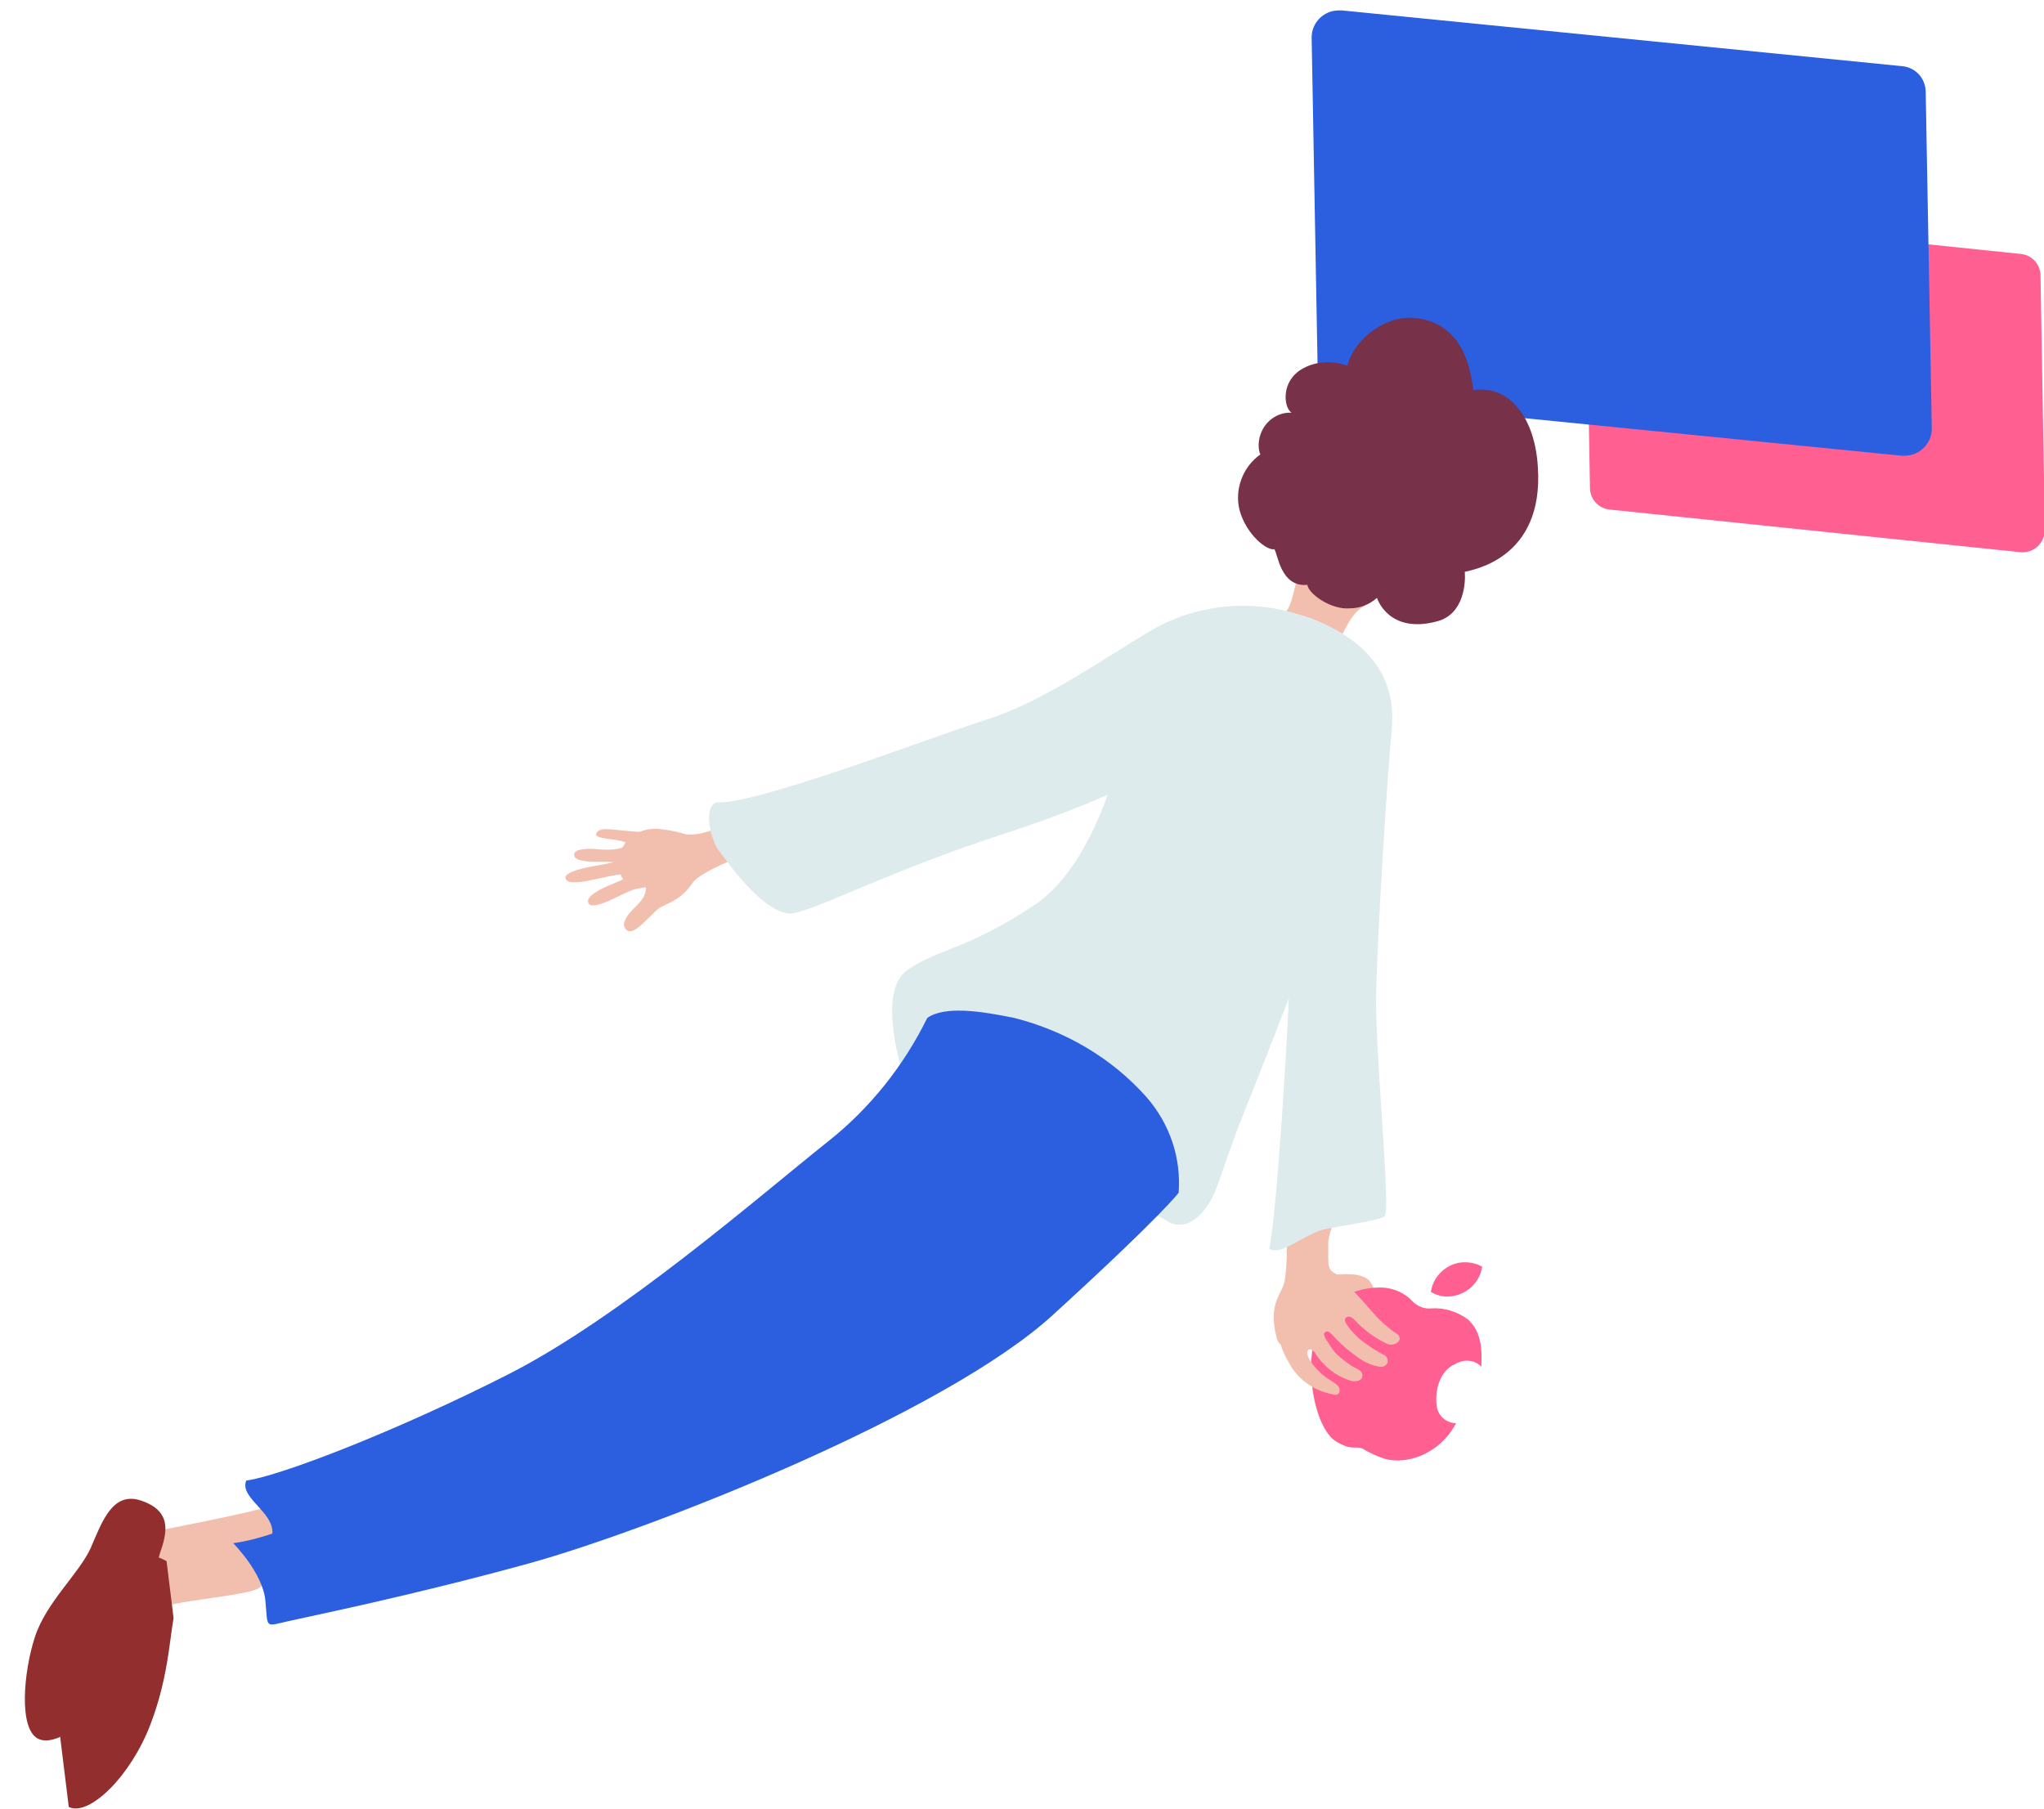 <svg xmlns="http://www.w3.org/2000/svg" xmlns:xlink="http://www.w3.org/1999/xlink" width="235" height="208" viewBox="0 0 235 208" id="el_1QxhmCcJB"><style>@-webkit-keyframes kf_el_j5mE5ulDhL_an_ioI7Dv7-4{77.78%{-webkit-transform: translate(208.7px, 43.9px) scale(1, 1) translate(-208.7px, -43.9px);transform: translate(208.7px, 43.9px) scale(1, 1) translate(-208.7px, -43.9px);}83.33%{-webkit-transform: translate(208.7px, 43.9px) scale(1.05, 1.05) translate(-208.7px, -43.9px);transform: translate(208.7px, 43.9px) scale(1.05, 1.05) translate(-208.7px, -43.9px);}88.89%{-webkit-transform: translate(208.7px, 43.9px) scale(0.95, 0.95) translate(-208.7px, -43.9px);transform: translate(208.7px, 43.9px) scale(0.95, 0.95) translate(-208.7px, -43.9px);}94.44%{-webkit-transform: translate(208.7px, 43.9px) scale(1.05, 1.05) translate(-208.7px, -43.9px);transform: translate(208.7px, 43.9px) scale(1.05, 1.05) translate(-208.7px, -43.9px);}100%{-webkit-transform: translate(208.7px, 43.9px) scale(1, 1) translate(-208.7px, -43.9px);transform: translate(208.7px, 43.9px) scale(1, 1) translate(-208.7px, -43.9px);}0%{-webkit-transform: translate(208.7px, 43.9px) scale(1, 1) translate(-208.7px, -43.9px);transform: translate(208.7px, 43.9px) scale(1, 1) translate(-208.7px, -43.9px);}}@keyframes kf_el_j5mE5ulDhL_an_ioI7Dv7-4{77.78%{-webkit-transform: translate(208.7px, 43.9px) scale(1, 1) translate(-208.7px, -43.9px);transform: translate(208.7px, 43.9px) scale(1, 1) translate(-208.7px, -43.9px);}83.33%{-webkit-transform: translate(208.7px, 43.9px) scale(1.05, 1.05) translate(-208.7px, -43.9px);transform: translate(208.7px, 43.9px) scale(1.05, 1.05) translate(-208.7px, -43.9px);}88.89%{-webkit-transform: translate(208.7px, 43.9px) scale(0.95, 0.95) translate(-208.7px, -43.9px);transform: translate(208.7px, 43.9px) scale(0.95, 0.95) translate(-208.7px, -43.9px);}94.44%{-webkit-transform: translate(208.7px, 43.9px) scale(1.05, 1.05) translate(-208.7px, -43.9px);transform: translate(208.7px, 43.9px) scale(1.05, 1.05) translate(-208.7px, -43.9px);}100%{-webkit-transform: translate(208.7px, 43.9px) scale(1, 1) translate(-208.7px, -43.9px);transform: translate(208.7px, 43.9px) scale(1, 1) translate(-208.7px, -43.9px);}0%{-webkit-transform: translate(208.7px, 43.9px) scale(1, 1) translate(-208.7px, -43.9px);transform: translate(208.7px, 43.9px) scale(1, 1) translate(-208.7px, -43.9px);}}@-webkit-keyframes kf_el_aTkrimgxOJ_an_LT6xq6hG_{75%{-webkit-transform: translate(186.45px, 26.8px) scale(1, 1) translate(-186.45px, -26.8px);transform: translate(186.45px, 26.8px) scale(1, 1) translate(-186.45px, -26.8px);}80.56%{-webkit-transform: translate(186.45px, 26.8px) scale(1.05, 1.05) translate(-186.45px, -26.8px);transform: translate(186.45px, 26.8px) scale(1.05, 1.05) translate(-186.45px, -26.8px);}86.11%{-webkit-transform: translate(186.45px, 26.8px) scale(0.95, 0.95) translate(-186.45px, -26.8px);transform: translate(186.45px, 26.8px) scale(0.95, 0.95) translate(-186.45px, -26.8px);}91.67%{-webkit-transform: translate(186.45px, 26.8px) scale(1.05, 1.05) translate(-186.45px, -26.8px);transform: translate(186.45px, 26.8px) scale(1.05, 1.05) translate(-186.45px, -26.8px);}97.22%{-webkit-transform: translate(186.45px, 26.8px) scale(1, 1) translate(-186.45px, -26.8px);transform: translate(186.45px, 26.8px) scale(1, 1) translate(-186.45px, -26.8px);}0%{-webkit-transform: translate(186.45px, 26.8px) scale(1, 1) translate(-186.45px, -26.8px);transform: translate(186.45px, 26.8px) scale(1, 1) translate(-186.45px, -26.8px);}100%{-webkit-transform: translate(186.45px, 26.8px) scale(1, 1) translate(-186.45px, -26.8px);transform: translate(186.45px, 26.8px) scale(1, 1) translate(-186.45px, -26.8px);}}@keyframes kf_el_aTkrimgxOJ_an_LT6xq6hG_{75%{-webkit-transform: translate(186.45px, 26.8px) scale(1, 1) translate(-186.45px, -26.8px);transform: translate(186.45px, 26.8px) scale(1, 1) translate(-186.45px, -26.8px);}80.56%{-webkit-transform: translate(186.45px, 26.8px) scale(1.05, 1.05) translate(-186.45px, -26.8px);transform: translate(186.45px, 26.8px) scale(1.05, 1.05) translate(-186.45px, -26.8px);}86.11%{-webkit-transform: translate(186.45px, 26.8px) scale(0.95, 0.95) translate(-186.45px, -26.8px);transform: translate(186.45px, 26.8px) scale(0.95, 0.95) translate(-186.45px, -26.8px);}91.67%{-webkit-transform: translate(186.45px, 26.8px) scale(1.05, 1.05) translate(-186.45px, -26.8px);transform: translate(186.45px, 26.8px) scale(1.05, 1.05) translate(-186.45px, -26.8px);}97.22%{-webkit-transform: translate(186.45px, 26.8px) scale(1, 1) translate(-186.45px, -26.8px);transform: translate(186.45px, 26.8px) scale(1, 1) translate(-186.45px, -26.8px);}0%{-webkit-transform: translate(186.45px, 26.8px) scale(1, 1) translate(-186.45px, -26.8px);transform: translate(186.45px, 26.8px) scale(1, 1) translate(-186.45px, -26.8px);}100%{-webkit-transform: translate(186.45px, 26.8px) scale(1, 1) translate(-186.45px, -26.8px);transform: translate(186.45px, 26.8px) scale(1, 1) translate(-186.45px, -26.8px);}}@-webkit-keyframes kf_el_KELeimvwyV_an__xXHY_MtN{0%{-webkit-transform: translate(150.5px, 71.408px) rotate(-5deg) translate(-150.5px, -71.408px);transform: translate(150.5px, 71.408px) rotate(-5deg) translate(-150.5px, -71.408px);}50%{-webkit-transform: translate(150.5px, 71.408px) rotate(5deg) translate(-150.5px, -71.408px);transform: translate(150.5px, 71.408px) rotate(5deg) translate(-150.5px, -71.408px);}100%{-webkit-transform: translate(150.5px, 71.408px) rotate(-5deg) translate(-150.5px, -71.408px);transform: translate(150.5px, 71.408px) rotate(-5deg) translate(-150.5px, -71.408px);}}@keyframes kf_el_KELeimvwyV_an__xXHY_MtN{0%{-webkit-transform: translate(150.5px, 71.408px) rotate(-5deg) translate(-150.5px, -71.408px);transform: translate(150.5px, 71.408px) rotate(-5deg) translate(-150.5px, -71.408px);}50%{-webkit-transform: translate(150.5px, 71.408px) rotate(5deg) translate(-150.5px, -71.408px);transform: translate(150.5px, 71.408px) rotate(5deg) translate(-150.5px, -71.408px);}100%{-webkit-transform: translate(150.5px, 71.408px) rotate(-5deg) translate(-150.5px, -71.408px);transform: translate(150.5px, 71.408px) rotate(-5deg) translate(-150.5px, -71.408px);}}@-webkit-keyframes kf_el_GElMPOWFYF_an_e163S5xXJ{0%{-webkit-transform: translate(157.05px, 73px) rotate(-5deg) translate(-157.05px, -73px);transform: translate(157.05px, 73px) rotate(-5deg) translate(-157.05px, -73px);}50%{-webkit-transform: translate(157.05px, 73px) rotate(2deg) translate(-157.05px, -73px);transform: translate(157.05px, 73px) rotate(2deg) translate(-157.05px, -73px);}100%{-webkit-transform: translate(157.05px, 73px) rotate(-5deg) translate(-157.05px, -73px);transform: translate(157.05px, 73px) rotate(-5deg) translate(-157.05px, -73px);}}@keyframes kf_el_GElMPOWFYF_an_e163S5xXJ{0%{-webkit-transform: translate(157.05px, 73px) rotate(-5deg) translate(-157.05px, -73px);transform: translate(157.05px, 73px) rotate(-5deg) translate(-157.05px, -73px);}50%{-webkit-transform: translate(157.05px, 73px) rotate(2deg) translate(-157.05px, -73px);transform: translate(157.05px, 73px) rotate(2deg) translate(-157.05px, -73px);}100%{-webkit-transform: translate(157.05px, 73px) rotate(-5deg) translate(-157.05px, -73px);transform: translate(157.05px, 73px) rotate(-5deg) translate(-157.05px, -73px);}}@-webkit-keyframes kf_el_69yrzKyC3A_an_j7mL5GMMf{0%{-webkit-transform: translate(89.445px, 122.873px) translate(-89.445px, -122.873px) translate(0px, -1px);transform: translate(89.445px, 122.873px) translate(-89.445px, -122.873px) translate(0px, -1px);}50%{-webkit-transform: translate(89.445px, 122.873px) translate(-89.445px, -122.873px) translate(10px, -15px);transform: translate(89.445px, 122.873px) translate(-89.445px, -122.873px) translate(10px, -15px);}100%{-webkit-transform: translate(89.445px, 122.873px) translate(-89.445px, -122.873px) translate(0px, -1px);transform: translate(89.445px, 122.873px) translate(-89.445px, -122.873px) translate(0px, -1px);}}@keyframes kf_el_69yrzKyC3A_an_j7mL5GMMf{0%{-webkit-transform: translate(89.445px, 122.873px) translate(-89.445px, -122.873px) translate(0px, -1px);transform: translate(89.445px, 122.873px) translate(-89.445px, -122.873px) translate(0px, -1px);}50%{-webkit-transform: translate(89.445px, 122.873px) translate(-89.445px, -122.873px) translate(10px, -15px);transform: translate(89.445px, 122.873px) translate(-89.445px, -122.873px) translate(10px, -15px);}100%{-webkit-transform: translate(89.445px, 122.873px) translate(-89.445px, -122.873px) translate(0px, -1px);transform: translate(89.445px, 122.873px) translate(-89.445px, -122.873px) translate(0px, -1px);}}#el_1QxhmCcJB *{-webkit-animation-duration: 6s;animation-duration: 6s;-webkit-animation-iteration-count: infinite;animation-iteration-count: infinite;-webkit-animation-timing-function: cubic-bezier(0, 0, 1, 1);animation-timing-function: cubic-bezier(0, 0, 1, 1);}#el_j5mE5ulDhL{fill: #FF5F91;}#el_aTkrimgxOJ{fill: #2B5FE0;}#el_69yrzKyC3A{-webkit-transform: translate(-0.591px, -0.746px);transform: translate(-0.591px, -0.746px);}#el_2qkjrcfIVH{fill: #F2BFAF;}#el_mwJkJ2ttmI{fill: #F2BFAF;}#el_tLaVH0PiGB{fill: #F2BFAF;}#el_AWthsNIVr_{fill: #FF5F91;}#el_UsblC3j-BR{fill: #F2BFAF;}#el_02yvo3bq-q{fill: #FF5F91;}#el_pa-ZP2iIrG{fill: #DDEBED;}#el_un9MYx0c2R{fill: #F2BFAF;}#el_vOPLXqgLok{fill: #F2BFAF;}#el_x_RiGyS_wws{fill: #F2BFAF;}#el_mxuOZBWzwgz{fill: #F2BFAF;}#el_C3f0-31Yz-9{fill: #F2BFAF;}#el_0Pe_ynj_hZI{fill: #F2BFAF;}#el_iA1xh6xjU2b{fill: #F2BFAF;}#el_Zk15qKlryKz{fill: #DDEBED;}#el_P79wSjfIdd0{fill: #DDEBED;}#el_BzxeljPTdrI{fill: #DDEBED;}#el_H4ySNMo0ZwZ{fill: #2B5FE0;}#el_JcIxxzEvQ8h{fill: #773249;}#el_CCuAZT4jXyg{-webkit-transform: translate(6.578px, 179.468px) rotate(-7deg);transform: translate(6.578px, 179.468px) rotate(-7deg);}#el_Zl_bLPzkgy0{fill: none;}#el_j4g83UvgJCZ{-webkit-clip-path: url(#SVGID_2_);clip-path: url(#SVGID_2_);}#el_V9L1a7btRag{fill: #932E2E;}#el_tTiW-WeikRf{fill: #932E2E;}#el_69yrzKyC3A_an_j7mL5GMMf{-webkit-animation-fill-mode: backwards;animation-fill-mode: backwards;-webkit-transform: translate(89.445px, 122.873px) translate(-89.445px, -122.873px) translate(0px, -1px);transform: translate(89.445px, 122.873px) translate(-89.445px, -122.873px) translate(0px, -1px);-webkit-animation-name: kf_el_69yrzKyC3A_an_j7mL5GMMf;animation-name: kf_el_69yrzKyC3A_an_j7mL5GMMf;-webkit-animation-timing-function: cubic-bezier(0.42, 0, 0.58, 1);animation-timing-function: cubic-bezier(0.42, 0, 0.58, 1);}#el_GElMPOWFYF_an_e163S5xXJ{-webkit-animation-fill-mode: backwards;animation-fill-mode: backwards;-webkit-transform: translate(157.05px, 73px) rotate(-5deg) translate(-157.05px, -73px);transform: translate(157.05px, 73px) rotate(-5deg) translate(-157.05px, -73px);-webkit-animation-name: kf_el_GElMPOWFYF_an_e163S5xXJ;animation-name: kf_el_GElMPOWFYF_an_e163S5xXJ;-webkit-animation-timing-function: cubic-bezier(0.42, 0, 0.58, 1);animation-timing-function: cubic-bezier(0.42, 0, 0.58, 1);}#el_KELeimvwyV_an__xXHY_MtN{-webkit-animation-fill-mode: backwards;animation-fill-mode: backwards;-webkit-transform: translate(150.5px, 71.408px) rotate(-5deg) translate(-150.5px, -71.408px);transform: translate(150.5px, 71.408px) rotate(-5deg) translate(-150.5px, -71.408px);-webkit-animation-name: kf_el_KELeimvwyV_an__xXHY_MtN;animation-name: kf_el_KELeimvwyV_an__xXHY_MtN;-webkit-animation-timing-function: cubic-bezier(0, 0, 1, 1);animation-timing-function: cubic-bezier(0, 0, 1, 1);}#el_aTkrimgxOJ_an_LT6xq6hG_{-webkit-animation-fill-mode: backwards;animation-fill-mode: backwards;-webkit-transform: translate(186.45px, 26.8px) scale(1, 1) translate(-186.45px, -26.8px);transform: translate(186.45px, 26.8px) scale(1, 1) translate(-186.45px, -26.8px);-webkit-animation-name: kf_el_aTkrimgxOJ_an_LT6xq6hG_;animation-name: kf_el_aTkrimgxOJ_an_LT6xq6hG_;-webkit-animation-timing-function: cubic-bezier(0.42, 0, 0.58, 1);animation-timing-function: cubic-bezier(0.42, 0, 0.58, 1);}#el_j5mE5ulDhL_an_ioI7Dv7-4{-webkit-animation-fill-mode: backwards;animation-fill-mode: backwards;-webkit-transform: translate(208.7px, 43.9px) scale(1, 1) translate(-208.7px, -43.9px);transform: translate(208.7px, 43.9px) scale(1, 1) translate(-208.7px, -43.9px);-webkit-animation-name: kf_el_j5mE5ulDhL_an_ioI7Dv7-4;animation-name: kf_el_j5mE5ulDhL_an_ioI7Dv7-4;-webkit-animation-timing-function: cubic-bezier(0.42, 0, 0.58, 1);animation-timing-function: cubic-bezier(0.42, 0, 0.58, 1);}</style>
  
<g id="el_QnrLkigWDo">
	<g id="el_j5mE5ulDhL_an_ioI7Dv7-4" data-animator-group="true" data-animator-type="2"><path id="el_j5mE5ulDhL" d="M232.3,63.5l-47.2-4.9c-1.3-0.1-2.3-1.2-2.3-2.5l-0.5-29.2c0-1.4,1.1-2.6,2.5-2.6&#10;&#9;&#9;c0.1,0,0.2,0,0.3,0l47.2,4.9c1.3,0.1,2.3,1.2,2.3,2.5l0.5,29.2c0,1.4-1.1,2.6-2.5,2.6C232.5,63.5,232.4,63.5,232.3,63.5"/></g>
	<g id="el_aTkrimgxOJ_an_LT6xq6hG_" data-animator-group="true" data-animator-type="2"><path id="el_aTkrimgxOJ" d="M218.6,52.4L154.3,46c-1.6-0.1-2.8-1.4-2.8-3l-0.7-38.7c0-1.7,1.4-3.1,3.1-3.1c0.1,0,0.2,0,0.4,0&#10;&#9;&#9;l64.3,6.4c1.6,0.1,2.8,1.4,2.8,3l0.7,38.7c0,1.7-1.4,3.1-3.1,3.1C218.9,52.4,218.8,52.4,218.6,52.4"/></g>
</g>
<g id="el_69yrzKyC3A_an_j7mL5GMMf" data-animator-group="true" data-animator-type="0"><g id="el_69yrzKyC3A">
	<path id="el_2qkjrcfIVH" d="M150.9,66.6c-1.6,0.2-1.3,5.2-2.9,5.8c-1.7,0.6,4.9,4.3,5.8,3.9c0.9-0.4,1.6-3.6,3.4-4.7&#10;&#9;&#9;C159,70.6,153.1,66.4,150.9,66.6"/>
	<g id="el_GElMPOWFYF_an_e163S5xXJ" data-animator-group="true" data-animator-type="1"><g id="el_GElMPOWFYF">
		<path id="el_mwJkJ2ttmI" d="M148.4,142.5c0.2,2.2,0.2,4.3-0.1,6.5c-0.3,1.6-1.9,2.5-1,6.3c0.8,3.8,3.6-4.1,3.6-4.1l3.1-1.6&#10;&#9;&#9;&#9;c0,0,1.2-0.8,0.3-1.3c-1.1-0.6-1-0.7-1-3.4c0-2.7,2.7-5.6,1.9-5.9c-0.8-0.4-6.7,2.6-6.7,3.2"/>
		<path id="el_tLaVH0PiGB" d="M152.2,148.7c0.9-0.3,4.8-1,5.9,0.4c1,1.4,0.8,3.5,0.2,3.8S152.2,148.7,152.2,148.7"/>
		<path id="el_AWthsNIVr_" d="M170.9,158.9c-0.8-0.8-2-0.9-3-0.3c-1.9,0.8-2.4,3.3-2.1,5c0.2,1,1.1,1.8,2.2,1.8&#10;&#9;&#9;&#9;c-1.9,3.6-5.7,4.8-8.2,4.1c-0.9-0.3-1.8-0.7-2.6-1.2c-0.8-0.3-1.2,0.3-3-0.8c-2-1.2-3.5-6.5-2.6-11.4c0.8-4.1,3.8-6.3,7.7-6.3&#10;&#9;&#9;&#9;c1.4,0,2.8,0.6,3.7,1.6c0.6,0.6,1.4,0.9,2.2,0.8c1.5-0.1,3,0.4,4.2,1.3C170.9,154.9,171,156.9,170.9,158.9"/>
		<path id="el_UsblC3j-BR" d="M149.6,149.3c-1.5,1.1-2.3,2.8-2.2,4.6c0.1,1.6,0.5,3.1,1.3,4.4c1,2,2.9,3.4,5.2,3.8&#10;&#9;&#9;&#9;c0.3,0.1,0.6,0,0.7-0.3c0-0.1,0-0.2,0-0.3c-0.1-0.6-1.1-1-1.6-1.4c-1.1-0.8-2.7-2.7-1.9-3.2c0.2,0,0.4,0.1,0.6,0.3&#10;&#9;&#9;&#9;c0.3,0.5,0.6,0.9,1,1.3c0.8,0.9,1.9,1.6,3.1,2c0.7,0.2,1.3,0,1.4-0.4c0.1-0.3,0-0.7-0.7-1c-0.8-0.4-1.5-1-2.2-1.6&#10;&#9;&#9;&#9;c-0.5-0.5-0.9-1.2-1.3-1.8c-0.2-0.4-0.3-0.6,0-0.8c0.4-0.3,1,0.7,1.7,1.3c0.6,0.6,1.4,1.2,2.1,1.7c0.7,0.5,1.6,0.9,2.4,1&#10;&#9;&#9;&#9;c0.4,0.1,0.7-0.1,0.9-0.4c0.1-0.3,0-0.7-0.3-0.9c-1-0.5-1.9-1.1-2.8-1.8c-0.9-0.8-2.1-2.1-1.7-2.5c0.3-0.3,0.7-0.1,1,0.2&#10;&#9;&#9;&#9;c1,1.1,2.2,2,3.6,2.7c0.5,0.3,1.1,0.2,1.5-0.2c0.2-0.3,0.1-0.6-0.1-0.8c0,0,0,0,0,0c-0.8-0.5-1.6-1.2-2.3-1.9&#10;&#9;&#9;&#9;c-0.9-0.9-3.1-3.8-4.4-4.3C152.8,148.2,151,148.4,149.6,149.3"/>
		<path id="el_02yvo3bq-q" d="M168.8,150.4c-1.2,0.6-2.6,0.6-3.7-0.1l0,0c0.2-1.3,1-2.4,2.2-3c1.2-0.6,2.6-0.5,3.7,0.1l0,0&#10;&#9;&#9;&#9;C170.8,148.7,170,149.8,168.8,150.4"/>
		<path d="M160.6,85.6c0.6-6.4-3.2-10.3-8.9-12.6c-6.2,6.4-3.2,17.2-8.6,24.2c1.6,0.7,2.9,1.3,3.4,1.3&#10;&#9;&#9;&#9;c1.7,0.2,2.2,12.8,2.3,15.9c0.1,3.1-1.5,28.3-2.3,30.9c1.3,1,4.1-1.7,6.4-2.2c2.4-0.5,6.3-1,6.9-1.5c0.7-0.5-1.1-18.9-1-25.2&#10;&#9;&#9;&#9;C158.9,110.1,160,92,160.6,85.6z" id="el_pa-ZP2iIrG"/>
	</g></g>
	<path id="el_un9MYx0c2R" d="M30.4,175.3c-4.3,1.1-12.7,2.6-13,2.8c-0.4,0.1-0.6,3.4,0.6,3.8c1.2,0.5,1.8,1.1,4,0.6&#10;&#9;&#9;c2.1-0.5,7.5-0.5,9.2-1.1C32.8,180.8,34.7,174.2,30.4,175.3"/>
	<path id="el_vOPLXqgLok" d="M28.7,179.1c-4.6,1.4-13.5,3.5-13.9,3.6s-0.4,3.1,1,3.4s2.1,0.8,4.4,0.2s8.2-1.1,9.9-1.8&#10;&#9;&#9;C31.9,183.8,33.3,177.7,28.7,179.1"/>
	<g id="el_KELeimvwyV_an__xXHY_MtN" data-animator-group="true" data-animator-type="1"><g id="el_KELeimvwyV">
		<path id="el_x_RiGyS_wws" d="M87.2,99.7c0,0-6,2.1-7,3.6c-1.5,2.2-3.1,2.3-4,3c-1.3,1.2-2.6,2.8-3.4,2.5&#10;&#9;&#9;&#9;c-0.4-0.2-0.6-0.7-0.4-1.1c0.5-1.4,2.1-2,2.4-3.4c0.1-0.4,0.1-0.8-0.3-0.8c-1-0.1-1.9,0.6-2.6-1.3c-0.2-0.6-0.2-1.3,0.1-2&#10;&#9;&#9;&#9;c0-0.8,0.4-1.5,0.9-2.1c1-0.8,2.4-1.2,3.7-1c1,0.1,1.9,0.3,2.9,0.6c2.3,0.2,4.9-1.4,5.7-1.7C88.4,95.1,87.2,99.7,87.2,99.7"/>
		<path id="el_mxuOZBWzwgz" d="M75.5,97.5c-2.1-0.1-3.6-0.3-4.9-0.4s-1.4,0.4-1.5,0.6c0,0.2,0.5,0.4,1.3,0.5&#10;&#9;&#9;&#9;c0.8,0.1,2.7,0.3,2.5,0.9c-0.2,0.5,5.2-1.2,5-1.4C77.2,97.5,76.3,97.4,75.5,97.5"/>
		<path id="el_C3f0-31Yz-9" d="M72.3,99c-0.1,0.5-2.1,0.5-3,0.4c-0.9-0.1-2.7-0.1-2.7,0.6c0,0.7,1,0.7,1.5,0.8s2.3,0,3,0.1&#10;&#9;&#9;&#9;c0.7,0.1,0.9,0.2,1.1,0.4c0.1,0.2,0.7-0.6,0.6-1.3C72.9,99.6,72.7,99.3,72.3,99"/>
		<path id="el_0Pe_ynj_hZI" d="M73,100c0,0.6-2.7,1.1-3.9,1.3s-3.6,0.7-3.5,1.4s1.4,0.5,2.2,0.4c0.7-0.1,3.1-0.7,4.1-0.8&#10;&#9;&#9;&#9;c0.9-0.1,1.2-0.1,1.5,0.1c0.1,0.1,0.9-0.8,0.8-1.5C74,100.4,73,100,73,100"/>
		<path id="el_iA1xh6xjU2b" d="M74.2,101.4c0.1,0.6-2.2,1.6-3.2,2c-1,0.4-3,1.3-2.8,2.1c0.2,0.7,1.4,0.2,2,0&#10;&#9;&#9;&#9;c0.6-0.2,2.6-1.3,3.4-1.5s2.8-0.5,2.8-0.1c0,0.3,0.6-0.5,0.1-1.2C75.8,102.1,75,101.7,74.2,101.4"/>
		<path d="M150.5,72.6c-6-2.1-12.6-1.4-18,1.9l0,0c-5.8,3.5-12.2,8-18.5,10c-6.3,2-26.8,9.9-31,9.5&#10;&#9;&#9;&#9;c-1.7,0.6-0.6,4.5,0.2,5.5s4.7,6.9,8.1,7.3c2.4,0,10.6-4.5,23.6-8.8c12.7-4.1,16.4-6.6,16.4-6.6s0.2,0.1,0.6,0.3&#10;&#9;&#9;&#9;C136.9,84.1,142.3,77.3,150.5,72.6z" id="el_Zk15qKlryKz"/>
	</g></g>
	<path d="M146.9,71.7c-8.2,4.7-14.7,9.9-19.9,17.6c1.8,0.9,19.6,10.3,23.4,12.1c5.5-7-3.4-21.3,2.8-27.7&#10;&#9;&#9;c0,0-1.9-0.9-2-0.9C150.8,72.6,147.3,71.8,146.9,71.7z" id="el_P79wSjfIdd0"/>
	<path id="el_BzxeljPTdrI" d="M129.9,86.3c0,0-2.8,14.6-10.5,19.6c-7.7,5.1-10.9,4.9-14.5,7.4c-3.6,2.5-0.5,11.9-0.5,11.9&#10;&#9;&#9;l30.3,16.9c0,0,2.6,2.1,5.2-2.5c0.7-1.2,1.8-5.2,3.9-10.4c3-7.4,8.9-22.9,9.2-23.6s0.7-14.8,0.7-14.8l-14.7-4.1L129.9,86.3z"/>
	<path id="el_H4ySNMo0ZwZ" d="M107.2,118.8c-2.7,5.5-6.6,10.4-11.4,14.2C88,139.2,72,153.2,59,159.8S32.7,171.5,28.9,172&#10;&#9;&#9;c-0.8,2,3.2,3.6,3,6.1c-1.5,0.5-3,0.9-4.5,1.1c0,0,3.4,3.4,3.7,6.6c0.3,3.2-0.1,3,2.5,2.4s14.1-2.9,27.9-6.7&#10;&#9;&#9;c13.7-3.8,47.7-17.1,60.2-28.6c12.6-11.5,14.4-14,14.4-14c0.3-4-1-7.9-3.7-11c-4-4.5-9.3-7.6-15.2-9.1&#10;&#9;&#9;C113.3,118,109.2,117.4,107.2,118.8"/>
	<path id="el_JcIxxzEvQ8h" d="M163.2,38.3c-3.5-0.3-7,2.6-7.7,5.5c-1.9-0.7-4.1-0.5-5.7,0.7c-2,1.6-1.5,4.3-0.7,4.7&#10;&#9;&#9;c-2-0.1-3.7,1.5-3.8,3.6c0,0.4,0,0.8,0.2,1.2c-2,1.4-3,4-2.4,6.4c0.8,2.9,3.2,4.7,4,4.5c0.4,0.5,0.7,4.4,3.8,4.1&#10;&#9;&#9;c0.1,1,2.7,2.9,4.9,2.7c1.1,0,2.2-0.4,3.1-1.2c0,0,1.3,4.2,6.9,2.7c3.1-0.8,3.3-4.4,3.2-5.7c0.7-0.2,9.1-1.4,8.4-12&#10;&#9;&#9;c-0.3-5.5-3.1-9.5-7.4-8.9C169.7,45.3,169.4,38.9,163.2,38.3"/>
	<g id="el_CCuAZT4jXyg">
		<path id="el_Zl_bLPzkgy0" d="M0.2,1.1l14.6,0l0,29.1l-14.6,0L0.2,1.1z"/>
		<g id="el_cXNC2Cf1wJ2">
			<defs>

					<rect id="SVGID_1_" x="0.2" y="1.1" transform="matrix(0.993 -0.122 0.122 0.993 -1.85 1.023)" width="14.6" height="29.1"/>
			</defs>
			<clipPath id="SVGID_2_">
				<use xlink:href="#SVGID_1_" style="overflow:visible;"/>
			</clipPath>
			<g id="el_j4g83UvgJCZ">
				<path id="el_V9L1a7btRag" d="M11.7,1.2C8.3,0.3,7.5,4.1,6.4,7.3S1.8,14,0.8,18.2s-1.1,10.9,1.2,11.9s7-3.5,9.3-9.5&#10;&#9;&#9;&#9;&#9;&#9;s2.2-10.8,2.9-13.3C14.9,4.7,15.3,2.2,11.7,1.2"/>
			</g>
		</g>
	</g>
	<path id="el_tTiW-WeikRf" d="M16.8,174.3c-3.3-1.1-4.5,2.5-5.8,5.5c-1.4,3-5.1,6.2-6.4,10.2c-1.3,4-1.9,10.6,0.4,11.7&#10;&#9;&#9;s7.3-2.9,10.1-8.6c2.8-5.7,3.1-10.3,3.9-12.8C19.8,178,20.4,175.5,16.8,174.3"/>
</g></g>
</svg>